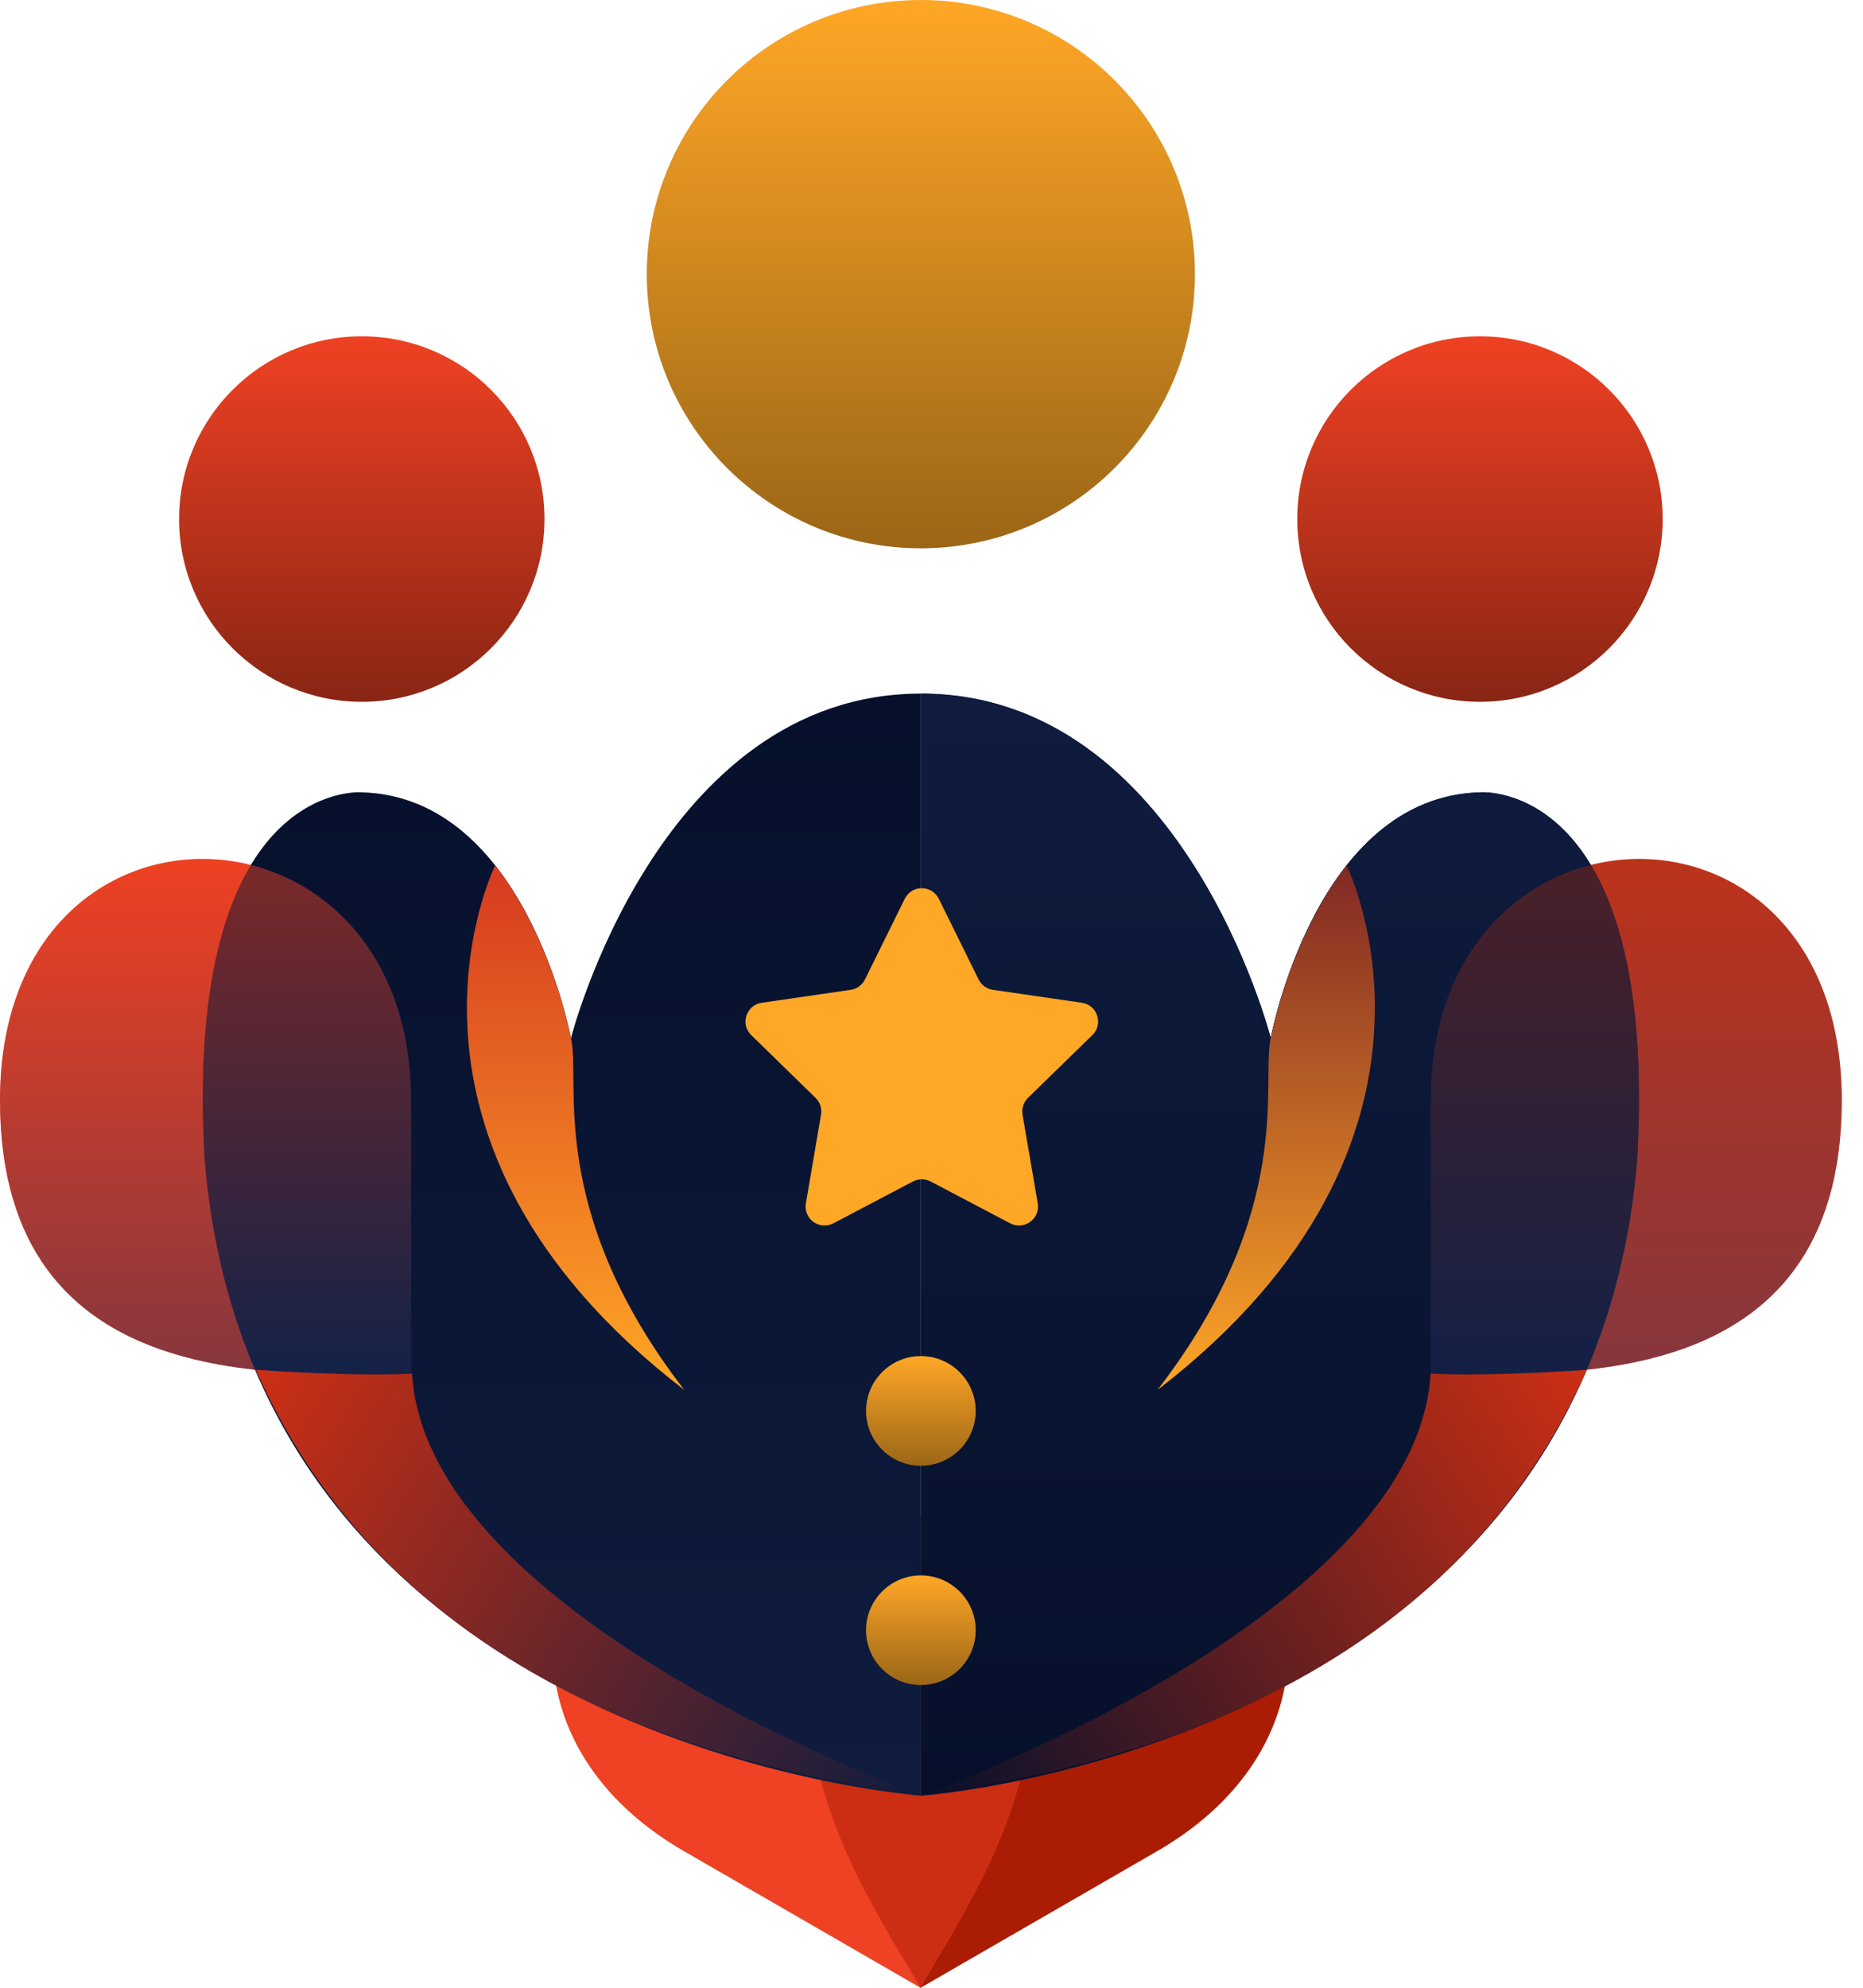 <svg width="30" height="32" viewBox="0 0 30 32" fill="none" xmlns="http://www.w3.org/2000/svg">
<path d="M15.322 24.068C11.143 26.48 13.844 30.306 14.823 32L18.632 29.801C23.027 27.263 19.896 21.427 15.322 24.068Z" fill="#AB1D05"/>
<path d="M14.324 24.068C18.502 26.48 15.801 30.306 14.823 32L11.014 29.801C6.618 27.263 9.75 21.427 14.324 24.068Z" fill="#EF4123"/>
<path d="M15.322 24.068C11.143 26.48 13.844 30.306 14.823 32L18.632 29.801C23.027 27.263 19.896 21.427 15.322 24.068Z" fill="#AB1D05" fill-opacity="0.5"/>
<path d="M23.832 11.298C25.457 11.298 26.774 9.981 26.774 8.356C26.774 6.731 25.457 5.414 23.832 5.414C22.207 5.414 20.89 6.731 20.89 8.356C20.89 9.981 22.207 11.298 23.832 11.298Z" fill="url(#paint0_linear_1510_12657)"/>
<path d="M14.829 8.827C17.266 8.827 19.242 6.851 19.242 4.413C19.242 1.976 17.266 0 14.829 0C12.391 0 10.415 1.976 10.415 4.413C10.415 6.851 12.391 8.827 14.829 8.827Z" fill="url(#paint1_linear_1510_12657)"/>
<path d="M29.658 17.713C29.658 22.538 24.994 22.111 23.038 22.111V17.713C23.038 12.637 29.658 12.431 29.658 17.713Z" fill="#EF4123"/>
<path d="M26.363 18.669C25.583 28.142 14.829 28.907 14.829 28.907V11.166C19.051 11.166 20.463 16.712 20.463 16.712C20.463 16.712 21.184 12.813 23.847 12.755C23.847 12.755 26.716 12.549 26.363 18.669Z" fill="#1C2D5A"/>
<path d="M18.639 22.376C20.875 19.477 20.302 17.403 20.463 16.712C20.758 15.358 21.302 14.417 21.684 13.931C21.684 13.931 23.876 18.345 18.639 22.376Z" fill="#0F1C3E"/>
<path d="M26.363 18.669C25.583 28.142 14.829 28.907 14.829 28.907V11.166C19.051 11.166 20.463 16.712 20.463 16.712C20.463 16.712 21.184 12.813 23.847 12.755C23.847 12.755 26.716 12.549 26.363 18.669Z" fill="url(#paint2_linear_1510_12657)"/>
<path d="M18.639 22.376C20.875 19.477 20.302 17.403 20.463 16.712C20.758 15.358 21.302 14.417 21.684 13.931C21.684 13.931 23.876 18.345 18.639 22.376Z" fill="url(#paint3_linear_1510_12657)"/>
<path d="M29.658 17.713C29.658 22.538 24.994 22.111 23.038 22.111V17.713C23.038 12.637 29.658 12.431 29.658 17.713Z" fill="url(#paint4_linear_1510_12657)" fill-opacity="0.5"/>
<path d="M5.826 11.298C4.201 11.298 2.884 9.981 2.884 8.356C2.884 6.731 4.201 5.414 5.826 5.414C7.451 5.414 8.768 6.731 8.768 8.356C8.768 9.981 7.451 11.298 5.826 11.298Z" fill="url(#paint5_linear_1510_12657)"/>
<path d="M0 17.713C2.10918e-07 22.538 4.663 22.111 6.62 22.111V17.713C6.62 12.637 -2.30857e-07 12.431 0 17.713Z" fill="#EF4123"/>
<path d="M3.295 18.669C4.075 28.142 14.829 28.907 14.829 28.907V11.166C10.607 11.166 9.194 16.712 9.194 16.712C9.194 16.712 8.474 12.813 5.811 12.755C5.811 12.755 2.942 12.549 3.295 18.669Z" fill="url(#paint6_linear_1510_12657)"/>
<path d="M11.019 22.376C8.783 19.477 9.357 17.403 9.195 16.712C8.9 15.358 8.356 14.417 7.974 13.931C7.974 13.931 5.782 18.345 11.019 22.376Z" fill="url(#paint7_linear_1510_12657)"/>
<path d="M0 17.713C2.10918e-07 22.538 4.663 22.111 6.62 22.111V17.713C6.62 12.637 -2.30857e-07 12.431 0 17.713Z" fill="url(#paint8_linear_1510_12657)" fill-opacity="0.5"/>
<path d="M23.038 22.111C22.802 26.068 14.829 28.907 14.829 28.907C20.316 28.157 23.891 25.803 25.553 22.052C23.788 22.17 23.038 22.111 23.038 22.111Z" fill="url(#paint9_linear_1510_12657)"/>
<path d="M6.635 22.111C6.87 26.068 14.844 28.907 14.844 28.907C9.356 28.157 5.782 25.803 4.119 22.052C5.884 22.17 6.635 22.111 6.635 22.111Z" fill="url(#paint10_linear_1510_12657)"/>
<path d="M15.118 14.47L15.758 15.767C15.803 15.858 15.889 15.92 15.989 15.935L17.421 16.143C17.672 16.179 17.772 16.488 17.59 16.664L16.554 17.674C16.482 17.745 16.449 17.846 16.466 17.945L16.711 19.372C16.753 19.621 16.491 19.812 16.267 19.694L14.986 19.02C14.897 18.974 14.79 18.974 14.701 19.02L13.42 19.694C13.196 19.812 12.934 19.621 12.977 19.372L13.221 17.945C13.238 17.846 13.205 17.745 13.133 17.674L12.097 16.664C11.916 16.487 12.016 16.179 12.267 16.143L13.699 15.935C13.798 15.92 13.884 15.858 13.929 15.767L14.569 14.47C14.681 14.242 15.006 14.242 15.118 14.47Z" fill="#FFA726"/>
<path d="M14.829 27.127C15.316 27.127 15.712 26.732 15.712 26.245C15.712 25.757 15.316 25.362 14.829 25.362C14.341 25.362 13.946 25.757 13.946 26.245C13.946 26.732 14.341 27.127 14.829 27.127Z" fill="url(#paint11_linear_1510_12657)"/>
<path d="M14.829 23.597C15.316 23.597 15.712 23.201 15.712 22.714C15.712 22.227 15.316 21.831 14.829 21.831C14.341 21.831 13.946 22.227 13.946 22.714C13.946 23.201 14.341 23.597 14.829 23.597Z" fill="url(#paint12_linear_1510_12657)"/>
<defs>
<linearGradient id="paint0_linear_1510_12657" x1="23.832" y1="5.414" x2="23.832" y2="11.298" gradientUnits="userSpaceOnUse">
<stop stop-color="#EF4123"/>
<stop offset="1" stop-color="#892514"/>
</linearGradient>
<linearGradient id="paint1_linear_1510_12657" x1="14.829" y1="0" x2="14.829" y2="8.827" gradientUnits="userSpaceOnUse">
<stop stop-color="#FFA726"/>
<stop offset="1" stop-color="#9B6617"/>
</linearGradient>
<linearGradient id="paint2_linear_1510_12657" x1="20.611" y1="11.166" x2="20.611" y2="28.907" gradientUnits="userSpaceOnUse">
<stop stop-color="#0F1C3E"/>
<stop offset="1" stop-color="#06102B"/>
</linearGradient>
<linearGradient id="paint3_linear_1510_12657" x1="20.389" y1="13.931" x2="20.389" y2="22.376" gradientUnits="userSpaceOnUse">
<stop stop-color="#802824"/>
<stop offset="1" stop-color="#FFA726"/>
</linearGradient>
<linearGradient id="paint4_linear_1510_12657" x1="26.348" y1="22.121" x2="26.348" y2="13.829" gradientUnits="userSpaceOnUse">
<stop stop-color="#1C2D5A"/>
<stop offset="1" stop-color="#892514"/>
</linearGradient>
<linearGradient id="paint5_linear_1510_12657" x1="5.826" y1="5.414" x2="5.826" y2="11.298" gradientUnits="userSpaceOnUse">
<stop stop-color="#EF4123"/>
<stop offset="1" stop-color="#892514"/>
</linearGradient>
<linearGradient id="paint6_linear_1510_12657" x1="9.047" y1="11.166" x2="9.047" y2="28.907" gradientUnits="userSpaceOnUse">
<stop stop-color="#06102B"/>
<stop offset="1" stop-color="#0F1C3E"/>
</linearGradient>
<linearGradient id="paint7_linear_1510_12657" x1="9.269" y1="13.931" x2="9.269" y2="22.376" gradientUnits="userSpaceOnUse">
<stop stop-color="#D63A20"/>
<stop offset="1" stop-color="#FFA726"/>
</linearGradient>
<linearGradient id="paint8_linear_1510_12657" x1="3.31" y1="13.829" x2="3.31" y2="22.121" gradientUnits="userSpaceOnUse">
<stop stop-color="#EF4123"/>
<stop offset="1" stop-color="#1C2D5A"/>
</linearGradient>
<linearGradient id="paint9_linear_1510_12657" x1="25.539" y1="22.037" x2="14.829" y2="28.893" gradientUnits="userSpaceOnUse">
<stop stop-color="#CD2F14"/>
<stop offset="1" stop-color="#06102B"/>
</linearGradient>
<linearGradient id="paint10_linear_1510_12657" x1="4.119" y1="22.037" x2="14.829" y2="28.893" gradientUnits="userSpaceOnUse">
<stop stop-color="#CD2F14"/>
<stop offset="1" stop-color="#0F1C3E"/>
</linearGradient>
<linearGradient id="paint11_linear_1510_12657" x1="14.829" y1="25.362" x2="14.829" y2="27.127" gradientUnits="userSpaceOnUse">
<stop stop-color="#FFA726"/>
<stop offset="1" stop-color="#9B6617"/>
</linearGradient>
<linearGradient id="paint12_linear_1510_12657" x1="14.829" y1="21.831" x2="14.829" y2="23.597" gradientUnits="userSpaceOnUse">
<stop stop-color="#FFA726"/>
<stop offset="1" stop-color="#9B6617"/>
</linearGradient>
</defs>
</svg>
